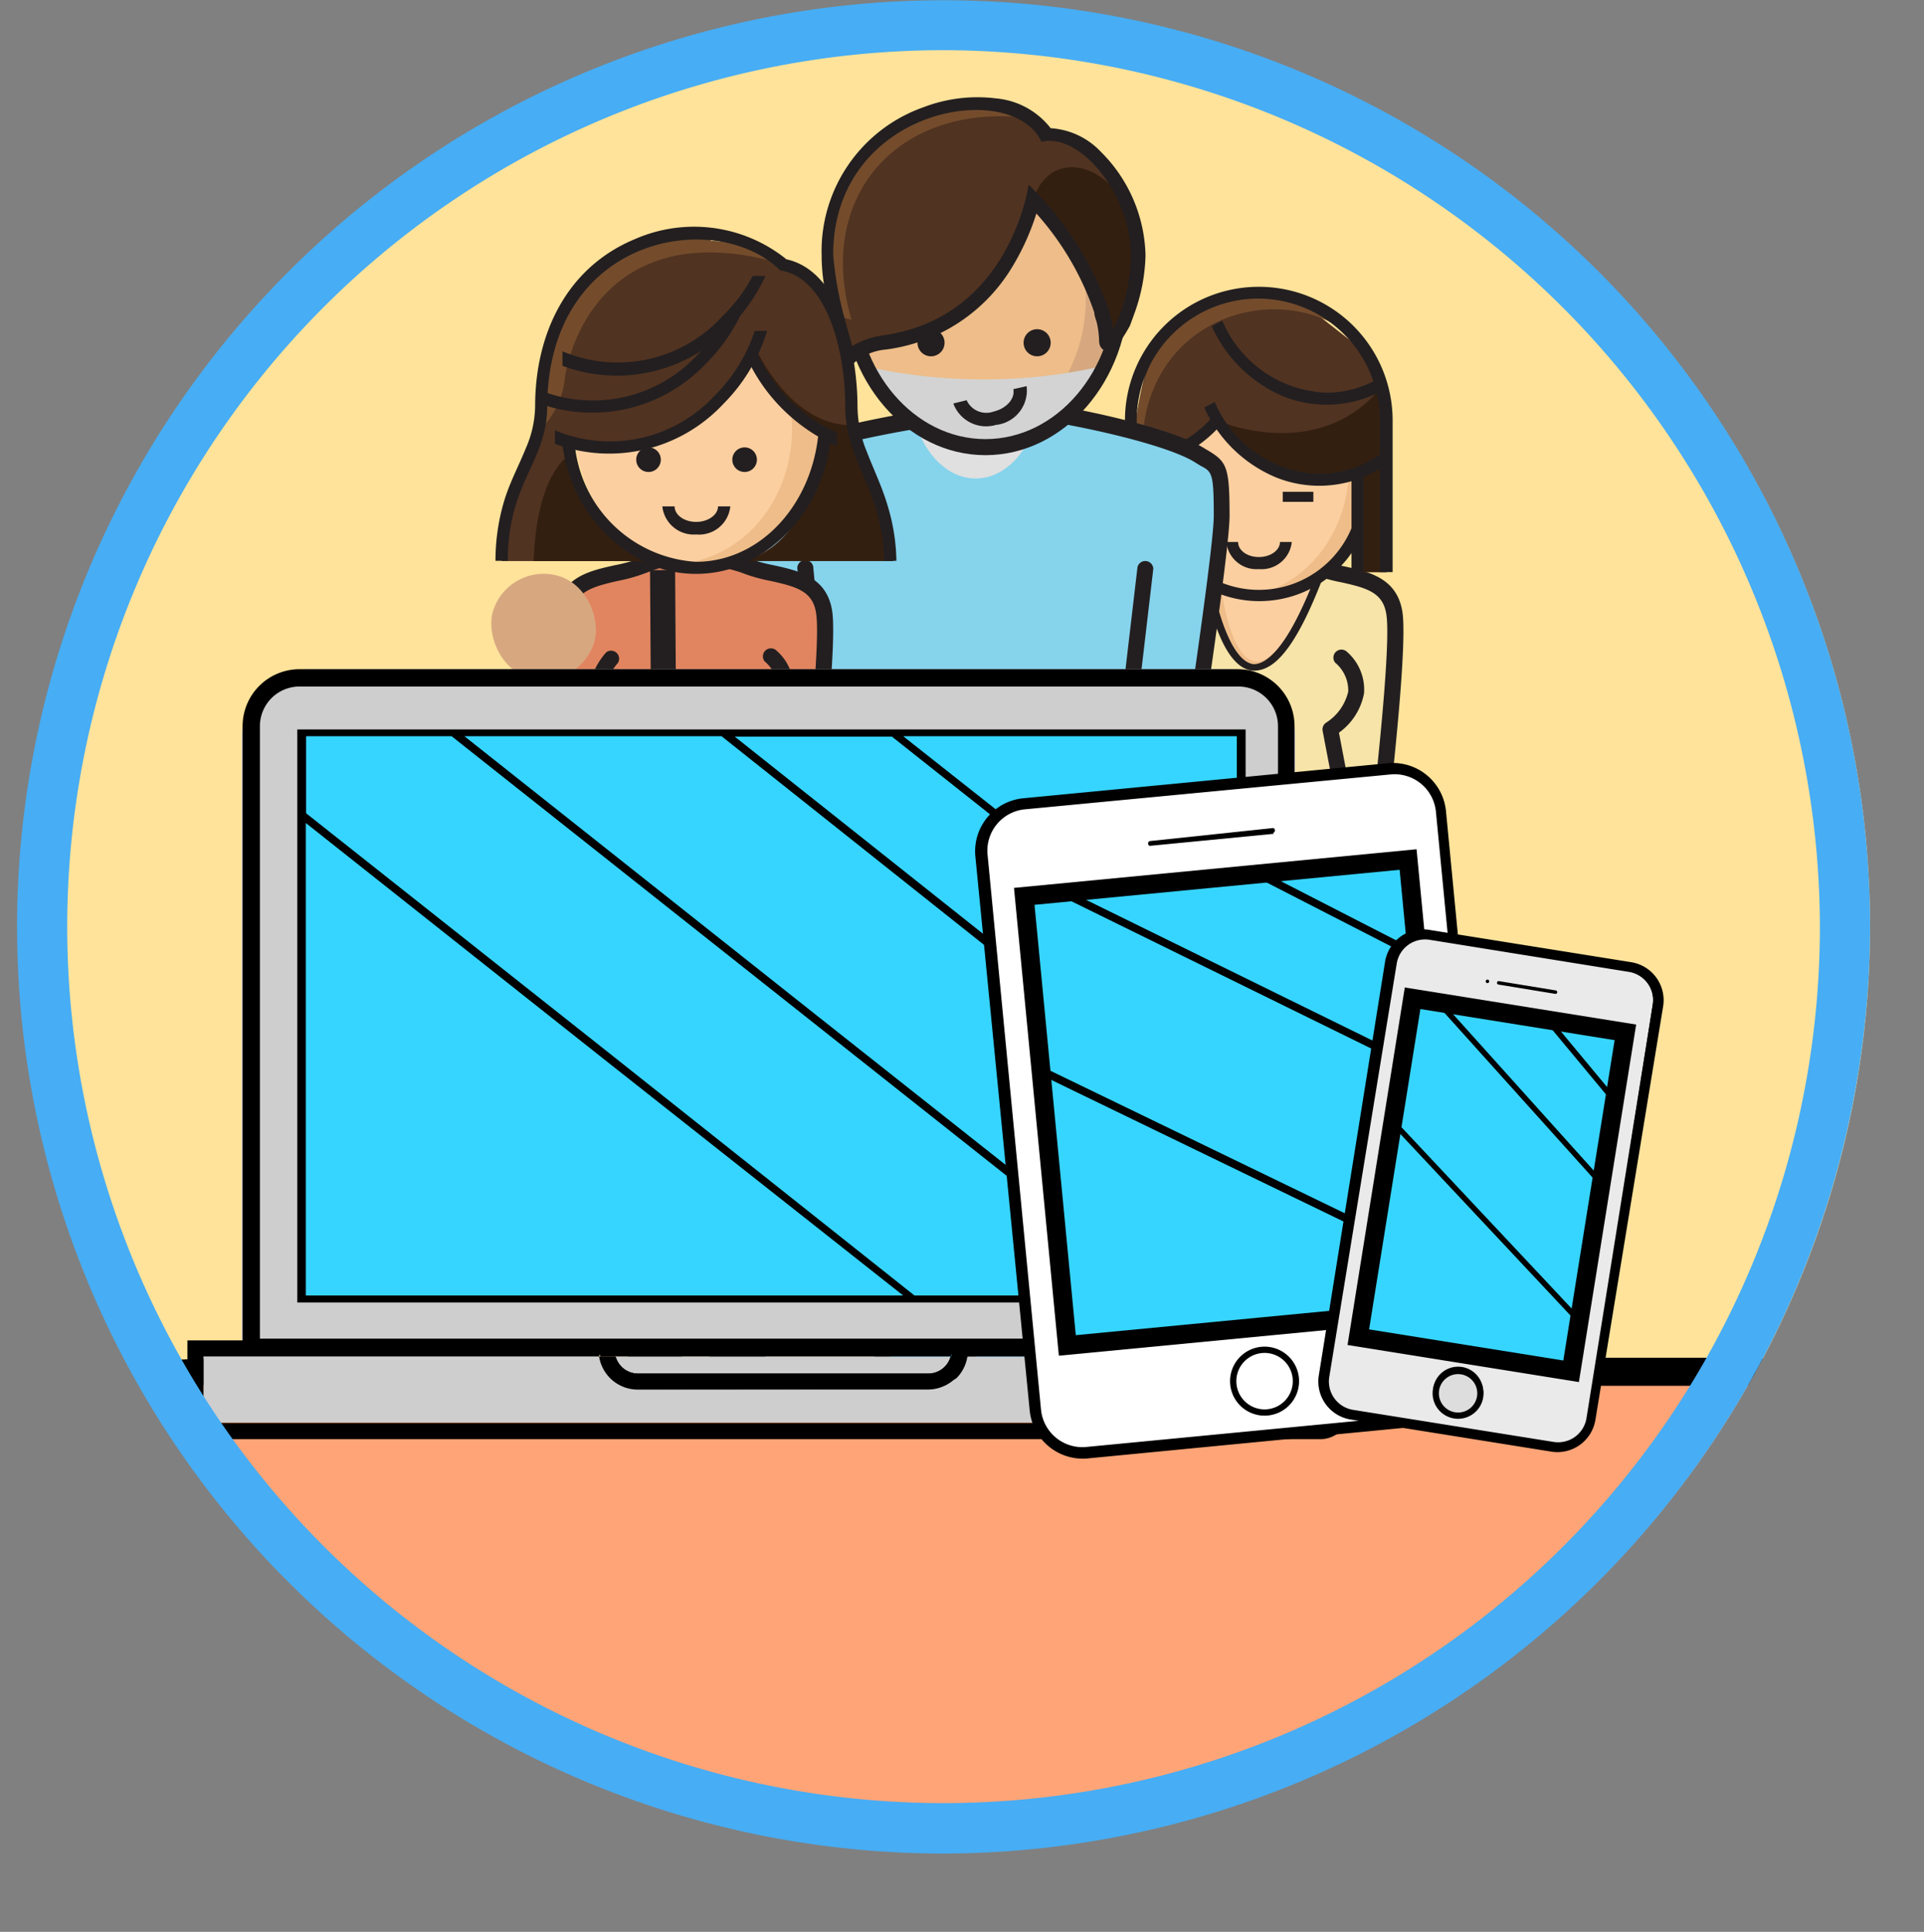 <svg xmlns="http://www.w3.org/2000/svg" xmlns:xlink="http://www.w3.org/1999/xlink" viewBox="0 0 76.69 76.99"><rect x="0" y="0" width="76.69" height="76.99" fill="#808080" stroke="none"/><defs><clipPath id="30caa559-1ffd-4f46-aa15-7e606115dcbe"><circle cx="37.74" cy="36.93" r="36.8" fill="none"/></clipPath></defs><title>mobileAndFamilyFichier 16devices</title><g style="isolation:isolate"><g id="c5556b02-1968-4ff6-a357-a7487b9741a1" data-name="Calque 2"><g id="25fea903-1c0a-4827-a0ea-1b734b7fb198" data-name="Calque 1"><g clip-path="url(#30caa559-1ffd-4f46-aa15-7e606115dcbe)"><rect y="0.47" width="76.69" height="54.2" fill="#ffe39a"/><path d="M47.86,28.95l1.33,5.84-2.85,2.44s-1.42-10.9-1.13-12.76c.24-1.59,2-1.36,3.2-1.88a6.75,6.75,0,0,1,2-.45,12.24,12.24,0,0,1,2,.45c1.21.52,3,.29,3.2,1.88.29,1.86-1.13,12.76-1.13,12.76l-2.85-2.44,1.33-5.84Z" fill="#f6e4a8"/><path d="M54.43,37.54a.31.31,0,0,1-.21-.08L51.38,35a.32.32,0,0,1-.1-.31l1.24-5.45H48.26l1.24,5.45a.32.32,0,0,1-.1.31l-2.85,2.44a.32.32,0,0,1-.52-.2c-.06-.45-1.42-11-1.13-12.85.21-1.35,1.33-1.6,2.32-1.82a6.2,6.2,0,0,0,1.07-.3,7.05,7.05,0,0,1,2.08-.47h.08a12.24,12.24,0,0,1,2.06.47,6.19,6.19,0,0,0,1.07.3c1,.22,2.11.47,2.32,1.82.29,1.89-1.08,12.4-1.13,12.85a.32.32,0,0,1-.2.25ZM50.38,22.46a6.38,6.38,0,0,0-1.85.42,6.65,6.65,0,0,1-1.18.34c-1,.23-1.7.42-1.83,1.29-.24,1.55.77,9.81,1.06,12.09l2.26-1.93L47.55,29a.32.32,0,0,1,.31-.39h5.06a.32.32,0,0,1,.31.39l-1.29,5.65,2.26,1.93c.29-2.28,1.3-10.54,1.06-12.09-.13-.88-.78-1.06-1.83-1.29a6.64,6.64,0,0,1-1.18-.34A11.2,11.2,0,0,0,50.38,22.46Z" fill="#231f20"/><ellipse cx="47.42" cy="62.53" rx="2.55" ry="1.17" transform="translate(-28.49 42.61) rotate(-38.12)" fill="#231f20"/><ellipse cx="52.63" cy="52.77" rx="1.17" ry="2.55" transform="matrix(0.94, -0.33, 0.33, 0.94, -14.47, 20.34)" fill="#231f20"/><polygon points="46.69 38.38 47.96 61.34 49.39 61.34 49.94 41.63 50.69 41.55 51.69 51.87 52.95 51.71 54.61 38.15 46.69 38.38" fill="#fff"/><path d="M51.68,52.18a.32.32,0,0,1-.32-.31l-1-10h-.13l-.55,19.43a.32.32,0,0,1-.32.31H48a.32.32,0,0,1-.32-.3l-1.27-23a.32.32,0,0,1,.31-.33l7.93-.23a.34.34,0,0,1,.24.1.32.32,0,0,1,.09.24L53.27,51.73A.32.32,0,0,1,53,52l-1.27.16ZM48.26,61h.83l.55-19.39a.32.32,0,0,1,.28-.31l.74-.08a.32.32,0,0,1,.35.3l1,10,.66-.1,1.62-12.94L47,38.69Z" fill="#231f20"/><polygon points="47.02 39.62 54.04 39.51 53.99 40.07 47.06 40.37 47.02 39.62" fill="#e0e0e0" fill-rule="evenodd" style="mix-blend-mode:multiply"/><path d="M47.12,26.25s-1.71,1.91.32,3.12L46.25,39.51,55,39.27,53,29.08s2-1.28.42-2.88" fill="#f6e4a8"/><path d="M46.25,39.83a.32.32,0,0,1-.31-.35l1.17-9.94a2,2,0,0,1-.95-1.38A2.92,2.92,0,0,1,46.89,26a.32.32,0,0,1,.47.42h0a2.32,2.32,0,0,0-.58,1.59,1.52,1.52,0,0,0,.82,1,.32.32,0,0,1,.15.31L46.6,39.18l8-.22-1.88-9.83a.32.32,0,0,1,.14-.33,2,2,0,0,0,.88-1.24,1.44,1.44,0,0,0-.52-1.15.32.32,0,0,1,.45-.45,2,2,0,0,1,.7,1.67,2.49,2.49,0,0,1-1,1.57l1.91,10a.32.32,0,0,1-.3.38l-8.73.24Z" fill="#231f20"/><polygon points="51.6 47.02 53.15 46.73 52.65 51.42 51.99 51.52 51.6 47.02" fill="#e0e0e0" style="mix-blend-mode:multiply"/><path d="M52.68,22.74c-3.15,8.39-4.55.49-4.5.29A21,21,0,0,1,52.68,22.74Z" fill="#eebd89"/><path d="M50.1,26.72a.92.92,0,0,1-.24,0C48.51,26.48,48,23.16,48,23s.17-.14.23-.16a22.83,22.83,0,0,1,4.53-.21l.07.05,0,.08C51.86,25.35,51,26.64,50.1,26.72Zm-1.77-3.63c0,.43.61,3.27,1.64,3.38.41,0,1.26-.38,2.5-3.63A28.15,28.15,0,0,0,48.33,23.09Z" fill="#231f20"/><path d="M52.5,22.79c-3,7.82-3.93.38-3.85.2a4.88,4.88,0,0,1,2-.25C51.57,22.73,52.5,22.79,52.5,22.79Z" fill="#fccfa0"/><ellipse cx="50.39" cy="20.86" rx="3.45" ry="2.95" transform="translate(-1.64 4.5) rotate(-5.04)" fill="#e0e0e0" style="mix-blend-mode:multiply"/><path d="M50.27,12.6c2.63,0,4.76,2.48,4.76,5.54s-2.13,5.54-4.76,5.54-4.76-2.48-4.76-5.54,2.13-5.54,4.76-5.54Z" fill="#fccfa0" fill-rule="evenodd"/><path d="M54.81,16.67A6.28,6.28,0,0,1,55,18.33c0,3.06-2.13,5.54-4.76,5.54a4.4,4.4,0,0,1-.7-.06C53.2,23.3,54.87,19,53,15.66a2.53,2.53,0,0,1,1.84,1Z" fill="#eebd89" fill-rule="evenodd"/><path d="M51.73,11.93c-.47-.08-4.31-.63-5.6,1.76-1.37,2.55-1.07,8.53-1.07,8.53h0v.59h1.33l-.08-4.35L48.4,17a15.21,15.21,0,0,0,2.72,2,20.14,20.14,0,0,0,2.95,0V22.8h1.2l0-7.31-.63-1.28" fill="#513321" fill-rule="evenodd"/><path d="M45.06,22.21v.59h1.33l-.08-4.35.71-.5c-.11.07-1.92.62-1.92.62-.12,2,0,3.65,0,3.65ZM48.47,17A14,14,0,0,0,51.12,19a20.14,20.14,0,0,0,2.95,0V22.8h1.2l0-7.31-.1-.21c-2.41,3.18-6.4,1.57-6.4,1.57Z" fill="#331f10" fill-rule="evenodd"/><path d="M51.78,11.94s-4.27-.8-5.65,1.75a13.23,13.23,0,0,0-1,4.88l.41-.25c-.28-5.1,4.47-7.08,7.61-5.42,0,0-.88-.63-.8-.81" fill="#744c2c" fill-rule="evenodd"/><path d="M55.24,18.53a5.4,5.4,0,0,1-.94.5,4.63,4.63,0,0,1-3.43,0A5.44,5.44,0,0,1,48,16.24l.42-.22a4.7,4.7,0,0,0,4.17,2.87,4.27,4.27,0,0,0,2.69-1c0,.2,0,.42,0,.62Z" fill="#231f20" fill-rule="evenodd"/><path d="M48.72,16.87a5.13,5.13,0,0,1-2,1.44,4.64,4.64,0,0,1-1.47.32l0-.47a4.5,4.5,0,0,0,3.23-1.73Z" fill="#231f20" fill-rule="evenodd"/><path d="M55.09,15.57a4.65,4.65,0,0,1-3.93.23A5.45,5.45,0,0,1,48.3,13l.42-.22a4.7,4.7,0,0,0,4.17,2.87,4.17,4.17,0,0,0,2-.53v.07a.47.47,0,0,0,.15.35Z" fill="#231f20" fill-rule="evenodd"/><path d="M50.19,11.43h0a5.33,5.33,0,0,1,5.32,5.31V22.8H55V16.74a4.86,4.86,0,0,0-4.85-4.84h0a4.85,4.85,0,0,0-4.84,4.84V22.8h-.47V16.74a5.33,5.33,0,0,1,5.31-5.31Z" fill="#231f20" fill-rule="evenodd"/><path d="M54.07,21.73a4.48,4.48,0,0,1-7.89-.27V18.31h0v1.17a4,4,0,0,0,7.88,1Z" fill="#231f20" fill-rule="evenodd"/><path d="M48.18,20.27a.47.47,0,1,0-.47-.47.47.47,0,0,0,.47.47Z" fill="#231f20" fill-rule="evenodd"/><rect x="51.13" y="19.6" width="1.22" height="0.4" fill="#231f20"/><path d="M50.19,22.68a1.21,1.21,0,0,1-1.31-1.08h.47c0,.34.37.6.83.6s.84-.27.84-.6h.47a1.21,1.21,0,0,1-1.31,1.08Z" fill="#231f20" fill-rule="evenodd"/><rect x="46.04" y="18.28" width="0.48" height="4.53" fill="#231f20"/><rect x="53.87" y="18.77" width="0.48" height="4.04" fill="#231f20"/><rect x="41" y="36.89" width="5.59" height="4.22" rx="2.11" ry="2.11" transform="translate(-10.18 61.93) rotate(-64.7)" fill="#d7a880"/><path d="M44.2,24l-.83,13.55,2.85.65S48.7,22.44,48.7,20.56c0-2.07-.14-2-.86-2.42-1.1-.7-4.22-1.44-6.64-1.81-1.76-.27-7.63.83-9.25,1.46-1,.38-1.31,1.07-2.44,3.32-.72,1.44-2.6,4.4-2.6,4.4l-5.52-2.25a11.27,11.27,0,0,0-1.15,2.45c0,.21,4.53,2.63,4.75,2.79.43.31,3.42,1.41,4.21.76,1-.84,3.63-3.86,3.63-3.86" fill="#86d3ec"/><path d="M46.22,38.53h-.07l-2.85-.65a.32.32,0,0,1-.25-.33L43.89,24l.63,0L43.7,37.32l2.26.52c.36-2.29,2.42-15.59,2.42-17.28s-.06-1.76-.53-2l-.18-.11c-1-.66-4.13-1.4-6.51-1.76-1.67-.25-7.45.8-9.08,1.44-.82.32-1.12.87-2.27,3.17-.72,1.44-2.54,4.31-2.61,4.43a.32.32,0,0,1-.39.12l-5.26-2.15a11.42,11.42,0,0,0-.95,1.95c.48.35,2.48,1.46,3.48,2,.77.42,1,.58,1.12.63.5.36,3.25,1.25,3.82.77,1-.82,3.57-3.8,3.59-3.83l.48.42c-.11.12-2.65,3-3.67,3.9s-4.22-.47-4.6-.74l-1.05-.59C19.91,26,19.92,26,19.94,25.68a10.38,10.38,0,0,1,1.2-2.59.32.32,0,0,1,.39-.13l5.27,2.15c.45-.72,1.85-3,2.44-4.15,1.14-2.28,1.52-3.05,2.6-3.47,1.55-.61,7.52-1.76,9.41-1.47,2.51.38,5.64,1.14,6.76,1.85l.17.1c.72.44.83.65.83,2.58s-2.38,17.06-2.48,17.71a.32.32,0,0,1-.31.27Z" fill="#231f20"/><ellipse cx="35.41" cy="61.95" rx="3.52" ry="1.61" transform="translate(-30.69 35.07) rotate(-38.12)" fill="#231f20"/><ellipse cx="41.23" cy="62.79" rx="1.61" ry="3.52" transform="translate(-20.74 20.33) rotate(-22.29)" fill="#231f20"/><polygon points="33.91 37.08 35.6 59.89 42.03 59.89 43.86 36.71 33.91 37.08" fill="#00aeeb"/><path d="M42,60.21H35.6a.32.32,0,0,1-.32-.29L33.59,37.11a.32.32,0,0,1,.3-.34l9.95-.38a.31.31,0,0,1,.24.1.32.32,0,0,1,.09.24L42.35,59.92A.32.32,0,0,1,42,60.21Zm-6.14-.63h5.85L43.51,37l-9.26.35Z" fill="#231f20"/><polygon points="34.31 37.47 43.46 37.36 43.39 37.92 34.37 38.22 34.31 37.47" fill="#e0e0e0" fill-rule="evenodd" style="mix-blend-mode:multiply"/><path d="M49.31,21.17" fill="#fff" stroke="#231f20" stroke-linecap="round" stroke-linejoin="round" stroke-width="2"/><polyline points="32.1 22.69 33.56 37.27 43.96 37.14 45.66 22.63" fill="#86d3ec"/><path d="M33.56,37.58a.32.32,0,0,1-.31-.28L31.79,22.72a.32.32,0,1,1,.63-.06l1.43,14.29,9.82-.12L45.34,22.6a.32.32,0,0,1,.63.07l-1.7,14.5a.32.32,0,0,1-.31.28l-10.39.13Z" fill="#231f20"/><polygon points="35.71 59.89 35.6 58.79 42.2 58.58 42.03 59.89 35.71 59.89" fill="#fff"/><path d="M42,60.21H35.71a.32.32,0,0,1-.31-.29l-.11-1.11a.32.32,0,0,1,.3-.35l6.59-.21a.3.3,0,0,1,.24.1.32.32,0,0,1,.08.25l-.16,1.32A.32.32,0,0,1,42,60.21Zm-6-.63h5.76l.08-.67-5.89.19Z" fill="#231f20"/><line x1="38.6" y1="41.12" x2="38.6" y2="59.79" fill="#fff"/><path d="M38.6,60.11a.32.32,0,0,1-.32-.32V41.12a.32.32,0,0,1,.63,0V59.79A.32.32,0,0,1,38.6,60.11Z" fill="#231f20"/><path d="M37.23,17c.07-.18,1.06-.18,2-.09s1.91.27,1.91.27" fill="#eebd89"/><ellipse cx="38.89" cy="15.32" rx="2.64" ry="3.75" fill="#e0e0e0" style="mix-blend-mode:multiply"/><path d="M39.28,5.22c3,0,5.43,2.83,5.43,6.32s-2.43,6.32-5.43,6.32S33.85,15,33.85,11.53s2.43-6.32,5.43-6.32Z" fill="#eebd89" fill-rule="evenodd"/><path d="M44.47,9.65a7.17,7.17,0,0,1,.25,1.89c0,3.49-2.43,6.32-5.43,6.32a5,5,0,0,1-.8-.06c4.15-.59,6.06-5.49,3.88-9.3a2.89,2.89,0,0,1,2.1,1.15Z" fill="#d7a880" fill-rule="evenodd"/><path d="M34.54,14.61a5.36,5.36,0,0,0,4.74,3.25A5.93,5.93,0,0,0,44,14.58,21.5,21.5,0,0,1,34.54,14.61Z" fill="#d3d3d3" fill-rule="evenodd" style="mix-blend-mode:multiply"/><path d="M39.28,18.14c-3.15,0-5.71-3-5.71-6.6s2.56-6.6,5.71-6.6S45,7.9,45,11.53,42.43,18.14,39.28,18.14Zm0-12.64c-2.84,0-5.15,2.71-5.15,6s2.31,6,5.15,6,5.15-2.71,5.15-6S42.13,5.5,39.28,5.5Z" fill="#231f20"/><path d="M42,5.41a5.16,5.16,0,0,0-5.38-.81,5.64,5.64,0,0,0-3.46,5.84c.09,1.13.16,1.9.19,2.18.49.69-.05,1.23.74,1.41l1.37-.4s2.72-.69,3.77-1.9a18.67,18.67,0,0,0,2.11-3.46,21,21,0,0,1,2.4,3.37,8.86,8.86,0,0,1,.36,1.26,1.87,1.87,0,0,1,1.09-.45C45.27,11.44,45.74,6.18,42,5.41Z" fill="#513321" fill-rule="evenodd"/><path d="M40.9,9.06c.24-.46.39-.78.39-.78a21,21,0,0,1,2.4,3.37c.31.89.55,1.85.55,1.85l.88-.87a11.3,11.3,0,0,0-.16-4l-.12-.06c0-1.35-2.52-3-3.54-.92a5.31,5.31,0,0,0-.4,1.42Z" fill="#331f10" fill-rule="evenodd"/><path d="M40.81,4.67a5.15,5.15,0,0,0-4.24-.07,5.64,5.64,0,0,0-3.46,5.84c.09,1,.15,1.72.18,2.07a2.39,2.39,0,0,0,.65.23c-1.43-4.88,1.8-8.57,6.86-8.06Z" fill="#744c2c" fill-rule="evenodd"/><path d="M37.11,14.2a.54.54,0,1,0-.54-.54.54.54,0,0,0,.54.54Z" fill="#231f20" fill-rule="evenodd"/><path d="M41.34,14.2a.54.54,0,1,0-.54-.54.54.54,0,0,0,.54.54Z" fill="#231f20" fill-rule="evenodd"/><path d="M39.71,16.93A1.39,1.39,0,0,1,38,16.08l.53-.13a.86.86,0,0,0,1.08.45c.51-.12.86-.52.78-.89l.53-.12a1.38,1.38,0,0,1-1.18,1.54Z" fill="#231f20" fill-rule="evenodd"/><path d="M45.66,10.19a6,6,0,0,0-1.78-4.14,3,3,0,0,0-2-.94,3.11,3.11,0,0,0-2.19-1.19,6,6,0,0,0-2.87.35,6.08,6.08,0,0,0-4.07,5.91,7.3,7.3,0,0,0,.34,2.19l.65,2.42L34,14.5a2.24,2.24,0,0,1,1.31-.57h0a6.89,6.89,0,0,0,5-3.23,9.72,9.72,0,0,0,1-2.19,11.43,11.43,0,0,1,2.31,3.95v0c0,.15.08.3.11.45a3.84,3.84,0,0,1,.08.66c0,.31.19.39.26.41l.1,0c.15,0,.39-.13.87-1l.16-.44A7.26,7.26,0,0,0,45.66,10.19Zm-1.29,2.95a6.07,6.07,0,0,0-.22-.93A13.11,13.11,0,0,0,41,7.36s-.71,5.28-5.77,6l-.33.06a3.1,3.1,0,0,0-.93.37l-.3-1.08a14.19,14.19,0,0,1-.46-2.55c0-5.86,7.13-7.06,8.3-4.51,1.58-.37,3.56,2.14,3.56,4.51a6.71,6.71,0,0,1-.39,2.24h0c-.07.21-.14.36-.14.36Z" fill="#231f20"/><ellipse cx="24.91" cy="62.46" rx="2.55" ry="1.17" transform="translate(-33.24 28.7) rotate(-38.12)" fill="#231f20"/><ellipse cx="30.06" cy="62.79" rx="1.17" ry="2.55" transform="translate(-19.05 13.45) rotate(-19.28)" fill="#231f20"/><path d="M25.33,53.29l.22,8h1.12l.22-7.94C26.36,53.3,25.84,53.28,25.33,53.29Z" fill="#231f20"/><path d="M30.25,53.45l.69-15.37-6,.23.42,15c.51,0,1,0,1.56,0l.33-11.77.74-.08.6,12A15.3,15.3,0,0,0,30.25,53.45Z" fill="#d7a880"/><path d="M28.57,53.44,29,61.27l.95-.16.34-7.66A15.3,15.3,0,0,1,28.57,53.44Z" fill="#231f20"/><path d="M25.64,53.29l-.4-14.67,5.35-.21-.66,15.06.63,0,.68-15.32a.32.32,0,0,0-.09-.24.34.34,0,0,0-.24-.1l-6,.23a.32.32,0,0,0-.31.33l.42,15Z" fill="#231f20"/><path d="M26.36,60.95h-.51l-.21-7.66-.63,0,.22,8a.32.32,0,0,0,.32.3h1.12a.32.32,0,0,0,.32-.31l.22-7.92-.63,0Z" fill="#231f20"/><path d="M29.94,53.47l-.32,7.35-.35.1-.38-7.46-.64,0,.4,7.86a.32.32,0,0,0,.32.31h0l.95-.16a.32.32,0,0,0,.28-.29l.34-7.7Z" fill="#231f20"/><path d="M28.28,41.47a.32.32,0,0,0-.35-.3l-.74.08a.32.32,0,0,0-.28.31l-.33,11.76.63,0,.32-11.5h.13l.59,11.59.64,0Z" fill="#231f20"/><polygon points="25.25 39.55 30.37 39.44 30.31 40 25.29 40.3 25.25 39.55" fill="#e0e0e0" fill-rule="evenodd" style="mix-blend-mode:multiply"/><path d="M25.14,28.88l1.33,5.84-2.85,2.44s-1.42-10.9-1.13-12.76c.24-1.59,2-1.36,3.2-1.88a6.75,6.75,0,0,1,2-.45,12.24,12.24,0,0,1,2,.45c1.21.52,3,.29,3.2,1.88.29,1.86-1.13,12.76-1.13,12.76l-2.85-2.44,1.33-5.84Z" fill="#e18560"/><path d="M31.71,37.47a.31.31,0,0,1-.21-.08L28.66,35a.32.32,0,0,1-.1-.31L29.8,29.2H25.53l1.24,5.45a.32.32,0,0,1-.1.31l-2.85,2.44a.32.32,0,0,1-.52-.2c-.06-.45-1.42-11-1.13-12.85.21-1.35,1.33-1.6,2.32-1.82a6.2,6.2,0,0,0,1.07-.3,7.05,7.05,0,0,1,2.08-.47h.08a12.24,12.24,0,0,1,2.06.47,6.19,6.19,0,0,0,1.07.3c1,.22,2.11.47,2.32,1.82.29,1.89-1.08,12.4-1.13,12.85a.32.32,0,0,1-.2.25ZM27.66,22.39a6.38,6.38,0,0,0-1.85.42,6.65,6.65,0,0,1-1.18.34c-1,.23-1.7.42-1.83,1.29-.24,1.55.77,9.81,1.06,12.09l2.26-1.93-1.29-5.65a.32.32,0,0,1,.31-.39h5.06a.32.32,0,0,1,.31.39L29.21,34.6l2.26,1.93c.29-2.28,1.3-10.54,1.06-12.09-.13-.88-.78-1.06-1.83-1.29a6.64,6.64,0,0,1-1.18-.34A11.2,11.2,0,0,0,27.66,22.39Z" fill="#231f20"/><path d="M24.4,26.18s-1.71,1.91.32,3.12l-.95,16.4,8.73-.24L30.31,29s2-1.28.42-2.88" fill="#e18560"/><path d="M23.77,46a.32.32,0,0,1-.31-.35l.92-16.21a2,2,0,0,1-.95-1.38A2.92,2.92,0,0,1,24.16,26a.32.32,0,0,1,.47.42h0A2.32,2.32,0,0,0,24.06,28a1.52,1.52,0,0,0,.82,1,.32.32,0,0,1,.15.31l-.91,16,8-.22L30,29.07a.32.32,0,0,1,.14-.33A2,2,0,0,0,31,27.51a1.44,1.44,0,0,0-.52-1.15.32.32,0,0,1,.45-.45,2,2,0,0,1,.7,1.67,2.49,2.49,0,0,1-1,1.57l2.16,16.26a.32.32,0,0,1-.3.38L23.78,46Z" fill="#231f20"/><path d="M27.79,11.14c2.72,0,4.91,2.56,4.91,5.72s-2.2,5.72-4.91,5.72S22.88,20,22.88,16.85s2.2-5.72,4.91-5.72Z" fill="#fccfa0" fill-rule="evenodd"/><path d="M32.66,15.09a6.45,6.45,0,0,1,.22,1.71c0,3.16-2.2,5.72-4.91,5.72a4.48,4.48,0,0,1-.73-.06c3.74-.53,5.48-5,3.51-8.41a2.63,2.63,0,0,1,1.9,1Z" fill="#eebd89" fill-rule="evenodd"/><path d="M20,22.36h6.1c-1.94-.27-3-2.92-3.41-4.66a6.39,6.39,0,0,0,7.24-3.6l.08,0a10.63,10.63,0,0,0,2.88,3.26c-.22,1.89-1.23,4.65-3.35,4.95h6.09C35.79,19.74,34,18.6,34,15.87a8.32,8.32,0,0,0-1.48-4.39c-.92-1.41-3-1.79-4.19-1.88l-.12-.31s-3.73.09-5.11,2.2a8.32,8.32,0,0,0-1.48,4.39c0,2.73-1.8,3.87-1.62,6.49Z" fill="#513321" fill-rule="evenodd"/><path d="M21.27,22.36h4.8c-1.8-.25-2.88-2.56-3.32-4.28-1.15.82-1.43,2.88-1.48,4.28Zm3-4.51a6.36,6.36,0,0,0,1.62-.25c-.57.12-1.14.2-1.62.25Zm5.81-3.53a10.84,10.84,0,0,0,2.79,3.09c-.22,1.89-1.23,4.65-3.35,4.95h6.09c.16-2.25-1.15-3.42-1.52-5.42-2.45.14-3.86-2.85-3.86-2.85l-.15.23Z" fill="#331f10" fill-rule="evenodd"/><path d="M31.52,10.53a7.15,7.15,0,0,0-3.21-.93l-.12-.31s-3.73.09-5.11,2.2a8.32,8.32,0,0,0-1.48,4.39,6,6,0,0,1-.15,1.32A3.32,3.32,0,0,0,22.52,15c.48-2.63,2.64-5.93,8-4.66.34.08.66.14,1,.18Z" fill="#744c2c" fill-rule="evenodd"/><path d="M33.11,17.41a6.11,6.11,0,0,1-3.59,5.12,4.79,4.79,0,0,1-3.55,0,6.05,6.05,0,0,1-3.55-4.82h.49a5.18,5.18,0,0,0,4.83,4.68c2.49,0,4.55-2.16,4.87-5Z" fill="#231f20" fill-rule="evenodd"/><path d="M31.33,10.33c2.25.48,2.85,3.94,2.85,5.87A4.85,4.85,0,0,0,34.55,18c.28.73.61,1.4.83,2.15a7.92,7.92,0,0,1,.35,2.2h-.49c-.06-2.88-1.55-3.9-1.55-6.16s-.75-5.14-2.59-5.41c-2.51-2.5-9.24-1.44-9.29,5.41,0,2.24-1.56,3-1.57,6.16h-.49a8.27,8.27,0,0,1,.35-2.4c.23-.75.58-1.39.87-2.11a4.28,4.28,0,0,0,.36-1.65c0-2.88,1.25-5.54,4-6.67a5.87,5.87,0,0,1,6,.8Z" fill="#231f20" fill-rule="evenodd"/><path d="M30.58,13.18a7,7,0,0,1-1.75,2.92,6.22,6.22,0,0,1-6.71,1.59v-.54a5.68,5.68,0,0,0,6.37-1.39,6.45,6.45,0,0,0,1.59-2.57Z" fill="#231f20" fill-rule="evenodd"/><path d="M29.84,14.41a7,7,0,0,0,1.35,1.89,7.11,7.11,0,0,0,2.17,1.48v-.53A6.48,6.48,0,0,1,31.53,16a6.56,6.56,0,0,1-1.4-2.06Z" fill="#231f20" fill-rule="evenodd"/><path d="M29.68,12.2a7.11,7.11,0,0,1-1.52,2.27,6.24,6.24,0,0,1-6.72,1.59v-.54a5.68,5.68,0,0,0,6.37-1.39A6.78,6.78,0,0,0,28.7,13,.48.48,0,0,0,29,12.9a.51.51,0,0,0,.19-.13.84.84,0,0,0,.23-.26.8.8,0,0,0,.12-.17l.1-.13Z" fill="#231f20" fill-rule="evenodd"/><path d="M30.51,11A7.14,7.14,0,0,1,29.13,13a6.22,6.22,0,0,1-6.71,1.58V14a5.65,5.65,0,0,0,6.37-1.39A6.54,6.54,0,0,0,30,11Z" fill="#231f20" fill-rule="evenodd"/><path d="M25.85,18.81a.49.49,0,1,0-.49-.49.49.49,0,0,0,.49.49Z" fill="#231f20" fill-rule="evenodd"/><path d="M29.68,18.81a.49.49,0,1,0-.49-.49.49.49,0,0,0,.49.49Z" fill="#231f20" fill-rule="evenodd"/><path d="M27.76,21.3a1.26,1.26,0,0,1-1.36-1.12h.49c0,.35.39.62.86.62s.87-.28.87-.62h.49a1.25,1.25,0,0,1-1.36,1.12Z" fill="#231f20" fill-rule="evenodd"/><rect x="19.56" y="22.87" width="4.22" height="4.22" rx="2.11" ry="2.11" transform="translate(8.74 -5.46) rotate(17.93)" fill="#d7a880"/><line x1="26.41" y1="22.72" x2="26.56" y2="45.59" fill="none" stroke="#231f20" stroke-miterlimit="10"/><circle cx="28.14" cy="32.86" r="0.93" fill="none" stroke="#231f20" stroke-miterlimit="10"/><rect x="1.62" y="54.8" width="72.25" height="22.19" fill="#ffa476"/><line x1="12.16" y1="29.76" x2="12.16" y2="54.4" fill="none"/><line x1="73.11" y1="54.67" x2="9.8" y2="54.67" fill="none"/><line x1="73.39" y1="54.67" x2="69.41" y2="54.67" fill="none"/><line x1="6.15" y1="54.67" x2="2.17" y2="54.67" fill="none"/><path d="M3.22,54.67c0-.31,3.55-.56,7.92-.56H67.55c4.38,0,7.92.25,7.92.56s-3.55.56-7.92.56H11.14C6.77,55.23,3.22,55,3.22,54.67Z"/><path d="M12.38,26.67H48.92a2.71,2.71,0,0,1,2.71,2.71V54a0,0,0,0,1,0,0h-42a0,0,0,0,1,0,0V29.38A2.71,2.71,0,0,1,12.38,26.67Z" fill="#cecece"/><path d="M49.36,27.36a1.58,1.58,0,0,1,1.58,1.58V53.35H10.36V28.94a1.58,1.58,0,0,1,1.58-1.58H49.36m0-.69H11.94a2.27,2.27,0,0,0-2.27,2.27V54a0,0,0,0,0,0,0H51.6a0,0,0,0,0,0,0V28.94a2.27,2.27,0,0,0-2.27-2.27Z"/><rect x="12.13" y="29.28" width="37.28" height="22.35" fill="#36d5ff"/><path d="M36.8,51.91H49.65V29.07H11.85V51.91h25ZM49.3,29.34V39.86L42.66,34.6,36,29.34H49.3Zm-13.77,0,6.88,5.45,6.88,5.45v5l-10-7.94-10-7.94h6.28Zm-6.77,0L39,37.48,49.3,45.61v6H46.64L32.58,40.49,18.51,29.34Zm-16.57,0H18L32.08,40.49,46.15,51.63h-9.7L24.32,42,12.2,32.41V29.34Zm0,22.29V32.8l11.88,9.41L36,51.63H12.2Z"/><path d="M53.84,56.14h0a1.21,1.21,0,0,1-.05.36A1.21,1.21,0,0,0,53.84,56.14Z" fill="#fff"/><path d="M38,55a1.55,1.55,0,0,1-1,.36H25.43a1.56,1.56,0,0,1-1.54-1.32H8.11v2.08a.57.57,0,0,0,.57.57H52.62a.57.57,0,0,0,.57-.57V54.06H38.56a1.56,1.56,0,0,1-.44.87Z" fill="#cecece"/><polygon points="23.92 53.42 7.46 53.42 7.46 53.42 23.92 53.42 23.92 53.42" fill="#fff"/><polygon points="38.52 53.42 38.52 53.42 53.84 53.42 53.84 53.42 38.52 53.42" fill="#fff"/><path d="M7.67,56.82a1.21,1.21,0,0,1-.11-.21A1.21,1.21,0,0,0,7.67,56.82Z"/><path d="M53.78,56.5a1.21,1.21,0,0,1-.09.22A1.21,1.21,0,0,0,53.78,56.5Z"/><path d="M52.62,57.35H8.68a1.21,1.21,0,0,1-1-.53,1.21,1.21,0,0,0,1,.54H52.62a1.21,1.21,0,0,0,1.07-.64A1.21,1.21,0,0,1,52.62,57.35Z"/><path d="M7.47,53.42h0v2.72a1.21,1.21,0,0,0,.1.47,1.21,1.21,0,0,1-.1-.47Z"/><path d="M38.12,54.93a1.56,1.56,0,0,0,.44-.87h0A1.56,1.56,0,0,1,38.12,54.93Z" fill="#fff"/><polygon points="37.84 53.42 37.84 53.42 24.61 53.42 24.61 53.42 37.84 53.42" fill="#fff"/><path d="M25.43,54.74H37a.92.92,0,0,0,.89-.68H24.54A.92.92,0,0,0,25.43,54.74Z" fill="#cecece"/><path d="M25.43,55.39a1.55,1.55,0,0,1-1-.36,1.55,1.55,0,0,0,1,.36H37A1.55,1.55,0,0,0,38,55a1.55,1.55,0,0,1-1,.36Z" fill="#fff"/><circle cx="38.52" cy="53.42" fill="#fff"/><path d="M38.58,53.82a1.55,1.55,0,0,1,0,.24h0a1.47,1.47,0,0,0,0-.64h0A1.55,1.55,0,0,1,38.58,53.82Z" fill="#fff"/><circle cx="23.92" cy="53.42"/><path d="M24.44,55a1.57,1.57,0,0,1-.55-1h0A1.57,1.57,0,0,0,24.44,55Z"/><path d="M23.87,53.82a1.55,1.55,0,0,1,.06-.4h0a1.47,1.47,0,0,0,0,.64h0A1.55,1.55,0,0,1,23.87,53.82Z"/><path d="M38.52,53.42a1.47,1.47,0,0,1,0,.64H53.19v2.08a.57.57,0,0,1-.57.57H8.68a.57.57,0,0,1-.57-.57V54.06H23.89a1.47,1.47,0,0,1,0-.64H7.47v2.72a1.21,1.21,0,0,0,1.21,1.21H52.62a1.21,1.21,0,0,0,1.21-1.21V53.42Z"/><path d="M37.94,53.82a.91.91,0,0,0-.1-.4H24.61a.86.86,0,0,0-.06.64H37.9A.91.91,0,0,0,37.94,53.82Z"/><path d="M37,54.74H25.43a.92.92,0,0,1-.89-.68h-.66a1.56,1.56,0,0,0,1.54,1.32H37A1.55,1.55,0,0,0,38,55l.11-.1a1.56,1.56,0,0,0,.44-.87H37.9A.92.92,0,0,1,37,54.74Z"/><polygon points="24.61 53.42 23.92 53.42 23.92 53.42 24.61 53.42 24.61 53.42"/><polygon points="38.52 53.42 38.52 53.42 37.84 53.42 37.84 53.42 38.52 53.42"/><path d="M37.94,53.82a.91.91,0,0,1,0,.24h.66a1.47,1.47,0,0,0,0-.64h-.68A.91.91,0,0,1,37.94,53.82Z"/><path d="M23.89,54.06h.66a.86.86,0,0,1,.06-.64h-.68a1.47,1.47,0,0,0,0,.64Z"/><path d="M59.59,54.44a1.88,1.88,0,0,1-1.69,2.05l-14.57,1.4a1.88,1.88,0,0,1-2.05-1.69L39.14,34.09A1.88,1.88,0,0,1,40.84,32l14.57-1.4a1.88,1.88,0,0,1,2.05,1.69l2.13,22.11Z" fill="#fff" stroke="#000" stroke-miterlimit="10" stroke-width="0.25"/><path d="M57.91,56.59,43.33,58a2,2,0,0,1-2.16-1.78L39,34.1a2,2,0,0,1,1.78-2.16l14.57-1.4a2,2,0,0,1,2.16,1.78l2.13,22.11A2,2,0,0,1,57.91,56.59ZM40.84,32.13a1.78,1.78,0,0,0-1.6,1.95l2.13,22.11a1.78,1.78,0,0,0,1.95,1.6l14.57-1.4a1.78,1.78,0,0,0,1.6-1.94L57.36,32.34a1.78,1.78,0,0,0-1.95-1.6Z" stroke="#000" stroke-miterlimit="10" stroke-width="0.25"/><path d="M57.86,52.24l-15.3,1.47a.1.1,0,0,1-.11-.09l-1.72-17.9a.1.1,0,0,1,.09-.11l15.3-1.47a.1.1,0,0,1,.11.09l1.72,17.9A.1.1,0,0,1,57.86,52.24ZM42.63,53.5l15.11-1.45L56,34.35,40.93,35.8Z"/><path d="M50.77,33.23l-4.94.48a.1.1,0,0,1,0-.19L50.75,33a.1.1,0,0,1,0,.19Z"/><path d="M51.65,54.93a1.25,1.25,0,1,1-1.37-1.13A1.25,1.25,0,0,1,51.65,54.93Z" fill="#fff" stroke="#000" stroke-miterlimit="10" stroke-width="0.25"/><path d="M50.53,56.39a1.35,1.35,0,1,1,1.22-1.47A1.35,1.35,0,0,1,50.53,56.39Zm-.24-2.5a1.16,1.16,0,1,0,1.26,1A1.16,1.16,0,0,0,50.29,53.89Z"/><rect x="41.65" y="34.94" width="15.37" height="17.98" transform="translate(-3.97 4.92) rotate(-5.48)" fill="#36d5ff" stroke="#000" stroke-miterlimit="10" stroke-width="0.75"/><polygon points="56.47 38.24 50 34.92 50.18 34.67 56.65 37.99 56.47 38.24"/><polygon points="56.9 42.89 42.18 35.66 42.35 35.4 57.07 42.63 56.9 42.89"/><polygon points="57.7 50.69 41.41 42.8 41.49 42.49 57.77 50.37 57.7 50.69"/><path d="M63.4,56.55a1.34,1.34,0,0,1-1.53,1.11l-8-1.28a1.34,1.34,0,0,1-1.11-1.53l2.64-16.48A1.34,1.34,0,0,1,57,37.26l8,1.28A1.34,1.34,0,0,1,66,40.07L63.4,56.55Z" fill="#eaeaea" stroke="#000" stroke-miterlimit="10" stroke-width="0.25"/><path d="M61.86,57.73l-8-1.28a1.41,1.41,0,0,1-1.17-1.61l2.64-16.48A1.41,1.41,0,0,1,57,37.19l8,1.28a1.41,1.41,0,0,1,1.17,1.61L63.47,56.56A1.41,1.41,0,0,1,61.86,57.73ZM57,37.33a1.27,1.27,0,0,0-1.45,1.05L52.86,54.86a1.27,1.27,0,0,0,1.05,1.45l8,1.28a1.27,1.27,0,0,0,1.45-1.05L66,40.06a1.27,1.27,0,0,0-1.05-1.45Z" stroke="#000" stroke-miterlimit="10" stroke-width="0.25"/><path d="M62.6,54.72l-8.48-1.36a.07.07,0,0,1-.06-.08l2.16-13.51a.07.07,0,0,1,.08-.06l8.48,1.36a.07.07,0,0,1,.06.08L62.68,54.67A.07.07,0,0,1,62.6,54.72Zm-8.39-1.48,8.34,1.34L64.7,41.21l-8.34-1.34Z"/><path d="M62,39.61l-2.26-.37a.07.07,0,0,1,0-.14l2.26.37a.07.07,0,0,1,0,.14Z"/><path d="M59.29,39.18h0a.07.07,0,0,1,0-.14h0a.07.07,0,0,1,0,.14Z"/><path d="M59,55.65a.89.89,0,1,1-.74-1A.89.89,0,0,1,59,55.65Z" fill="#ddd" stroke="#000" stroke-miterlimit="10" stroke-width="0.25"/><path d="M58,56.46a1,1,0,1,1,1.1-.8A1,1,0,0,1,58,56.46Zm.28-1.76a.82.82,0,1,0,.68.94A.82.82,0,0,0,58.26,54.69Z"/><rect x="52.62" y="42.93" width="13.68" height="8.59" transform="translate(3.43 98.46) rotate(-80.9)" fill="#36d5ff" stroke="#000" stroke-miterlimit="10" stroke-width="0.75"/><polygon points="64.3 43.96 61.6 40.71 61.77 40.57 64.47 43.82 64.3 43.96"/><rect x="60.47" y="38.67" width="0.22" height="9.75" transform="translate(-13.58 51.68) rotate(-41.97)"/><polygon points="62.91 52.76 55.43 44.78 55.54 44.58 63.02 52.55 62.91 52.76"/></g><path d="M37.61,73.87A36.93,36.93,0,1,1,74.54,36.93,37,37,0,0,1,37.61,73.87ZM37.61,2A34.93,34.93,0,1,0,72.54,36.93,35,35,0,0,0,37.61,2Z" fill="#47adf4"/></g></g></g></svg>